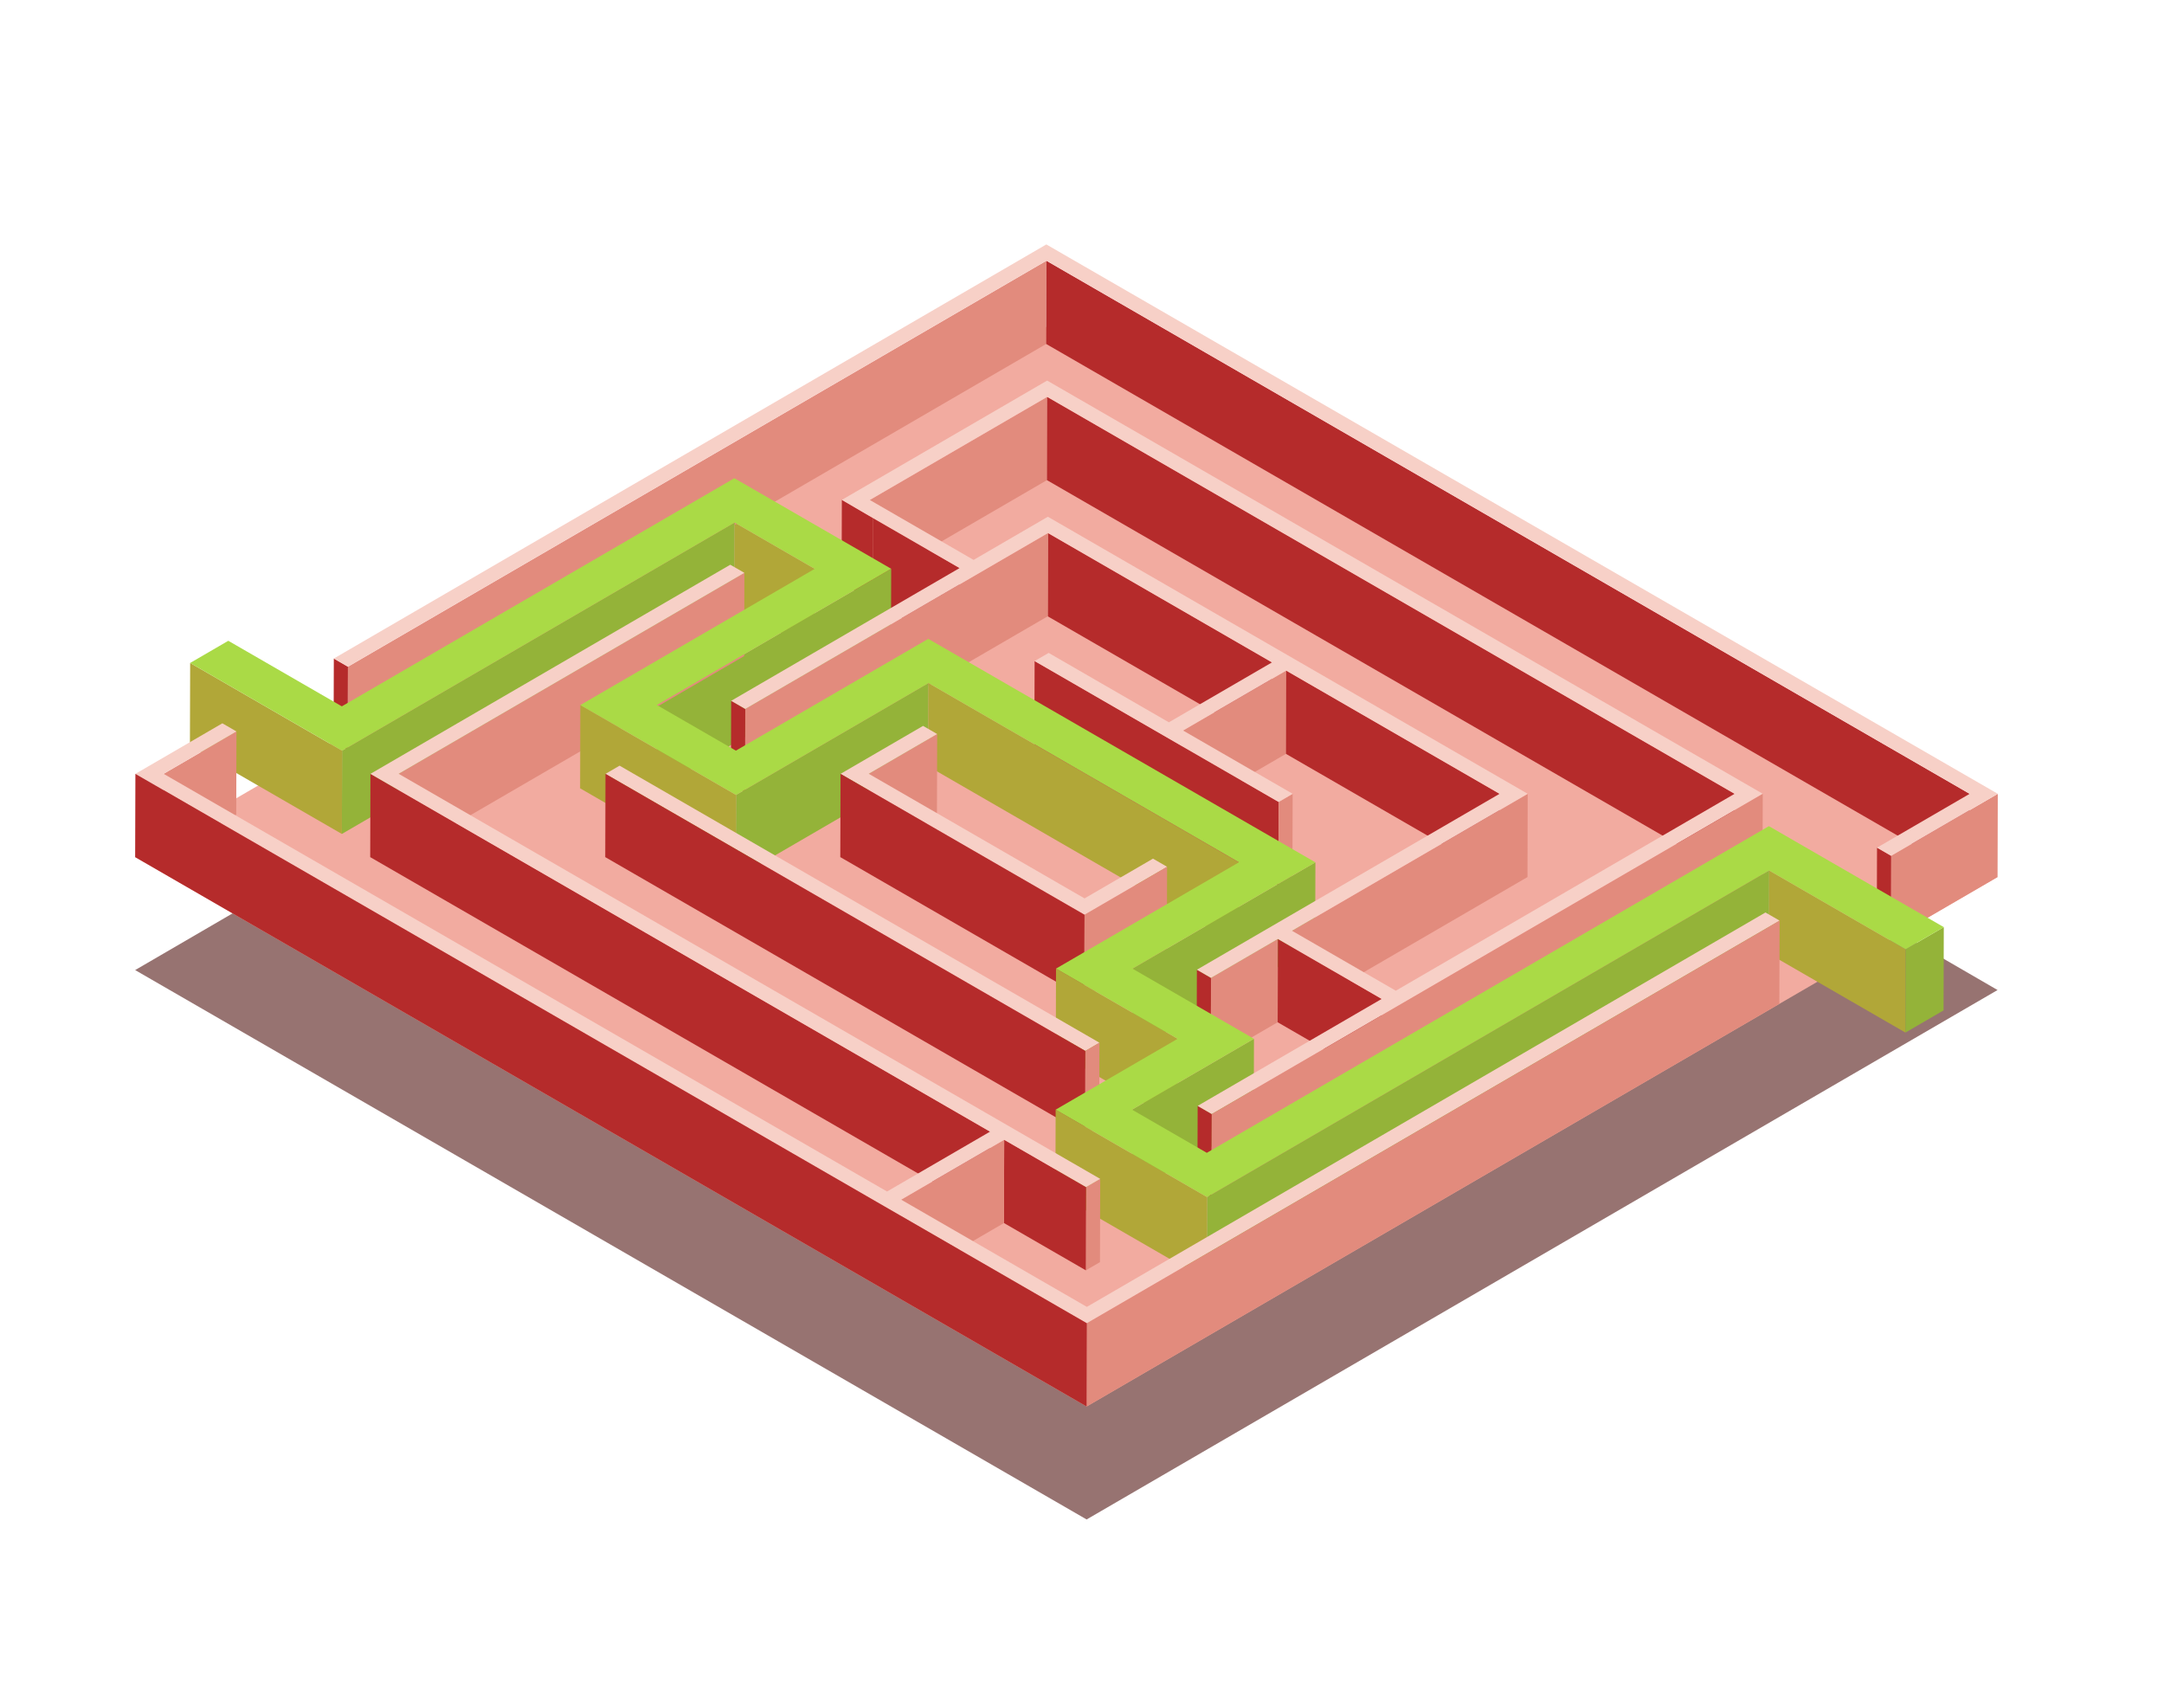<?xml version="1.0" encoding="UTF-8"?><svg xmlns="http://www.w3.org/2000/svg" xmlns:xlink="http://www.w3.org/1999/xlink" viewBox="0 0 1296 1022.92"><defs><style>.cls-1{fill:#aada46;}.cls-2{fill:#f2aba0;}.cls-3{isolation:isolate;}.cls-4{fill:#521612;}.cls-5{fill:#b52b2b;}.cls-6{fill:#e28b7d;}.cls-7{clip-path:url(#clippath);}.cls-8{fill:#f7d0c7;}.cls-9{fill:none;}.cls-10{fill:#94b339;}.cls-11{mix-blend-mode:multiply;opacity:.6;}.cls-12{fill:#b1a738;}</style><clipPath id="clippath"><rect class="cls-9" x="80.94" y="263.03" width="1115.37" height="646.87"/></clipPath><clipPath id="clippath-1"><rect class="cls-9" x="1077.34" y="366.91" width="218.66" height="218.66"/></clipPath><clipPath id="clippath-3"><rect class="cls-9" x="392.65" y="81.44" width="471.8" height="471.8"/></clipPath><clipPath id="clippath-5"><rect class="cls-9" x="364.1" y="443.99" width="471.8" height="471.8"/></clipPath><clipPath id="clippath-7"><rect class="cls-9" x="415.7" y="551.12" width="471.8" height="471.8"/></clipPath><clipPath id="clippath-9"><rect class="cls-9" x="531.18" y="161.1" width="471.8" height="471.8"/></clipPath><clipPath id="clippath-11"><rect class="cls-9" y="228.84" width="471.8" height="471.8"/></clipPath><clipPath id="clippath-13"><rect class="cls-9" x="391.25" width="471.8" height="471.8"/></clipPath></defs><g class="cls-3"><g id="Layer_2"><g id="Layer_1-2"><g><g class="cls-11"><g class="cls-7"><polygon class="cls-4" points="80.94 580.91 650.77 909.9 1196.32 592.86 627.15 263.03 80.94 580.91"/></g></g><polygon class="cls-2" points="80.94 513.27 650.77 842.25 1196.32 525.21 627.15 195.39 80.94 513.27"/><polygon class="cls-6" points="627.15 237.66 627.01 287.52 520.77 349.26 520.91 299.4 627.15 237.66"/><polygon class="cls-5" points="522.84 310.24 522.7 360.1 504.03 349.2 504.17 299.34 522.84 310.24"/><polygon class="cls-5" points="574.68 340.17 574.53 390.03 522.7 360.1 522.84 310.24 574.68 340.17"/><polygon class="cls-12" points="487.93 340.64 487.78 390.49 439.8 362.79 439.94 312.93 487.93 340.64"/><polygon class="cls-6" points="424.89 273.4 409 282.63 208.37 399.23 208.23 449.09 408.86 332.49 424.75 323.26 626.55 205.98 626.69 156.13 424.89 273.4"/><polygon class="cls-5" points="208.37 399.23 208.23 449.09 199.78 444.21 199.92 394.35 208.37 399.23"/><polygon class="cls-10" points="439.94 312.93 439.8 362.79 204.73 499.4 204.87 449.54 439.94 312.93"/><polygon class="cls-5" points="761.78 396.66 761.63 446.52 627.47 369.06 627.61 319.2 761.78 396.66"/><polygon class="cls-10" points="533.73 340.6 533.59 390.46 393.23 472.03 393.37 422.17 533.73 340.6"/><polygon class="cls-6" points="627.61 319.2 627.47 369.06 446.19 474.41 446.33 424.55 627.61 319.2"/><polygon class="cls-5" points="446.33 424.55 446.19 474.41 437.73 469.53 437.88 419.67 446.33 424.55"/><polygon class="cls-6" points="770.28 401.57 770.14 451.43 708.38 487.32 708.53 437.46 770.28 401.57"/><polygon class="cls-12" points="204.87 449.54 204.73 499.4 113.74 446.86 113.88 397 204.87 449.54"/><polygon class="cls-10" points="556.08 409.05 555.94 458.91 440.66 525.9 440.81 476.04 556.08 409.05"/><polygon class="cls-12" points="741.97 516.37 741.83 566.23 555.94 458.91 556.08 409.05 741.97 516.37"/><polygon class="cls-6" points="561.27 439.56 561.12 489.42 520.15 513.23 520.29 463.37 561.27 439.56"/><polygon class="cls-6" points="386.24 377.67 369.23 387.55 238.76 463.38 238.61 513.23 369.09 437.41 386.1 427.53 445.67 392.9 445.82 343.05 386.24 377.67"/><polygon class="cls-6" points="141.62 438.02 141.48 487.88 97.85 513.24 97.99 463.38 141.62 438.02"/><polygon class="cls-5" points="1179.61 475.36 1179.47 525.21 626.55 205.98 626.69 156.13 1179.61 475.36"/><polygon class="cls-5" points="829.84 354.69 627.15 237.66 627.01 287.52 829.7 404.55 1038.71 525.21 1038.85 475.36 829.84 354.69"/><polygon class="cls-5" points="898.08 475.36 897.94 525.22 770.14 451.43 770.28 401.57 898.08 475.36"/><polygon class="cls-12" points="440.81 476.04 440.66 525.9 347.42 472.06 347.56 422.21 440.81 476.04"/><polygon class="cls-5" points="757.31 475.36 744.32 467.85 642.46 409.05 628.07 400.74 619.62 395.86 619.48 445.72 627.93 450.6 642.32 458.9 744.17 517.71 757.17 525.22 765.63 530.1 765.77 480.24 757.31 475.36"/><polygon class="cls-6" points="774.16 475.36 774.02 525.22 765.62 530.1 765.77 480.24 774.16 475.36"/><polygon class="cls-6" points="1196.46 475.36 1196.32 525.21 1132.44 562.34 1132.58 512.48 1196.46 475.36"/><polygon class="cls-5" points="1132.58 512.48 1132.44 562.34 1123.99 557.46 1124.13 507.6 1132.58 512.48"/><polygon class="cls-8" points="626.64 146.37 1196.46 475.36 1132.58 512.48 1124.13 507.6 1179.61 475.36 626.69 156.13 424.89 273.4 409 282.63 208.37 399.23 199.92 394.35 400.55 277.75 416.44 268.52 626.64 146.37"/><polygon class="cls-8" points="552.81 434.68 561.27 439.56 520.29 463.37 631.88 527.8 635.19 529.72 649.53 537.99 690.51 514.18 698.96 519.06 649.53 547.78 626.74 534.63 623.43 532.71 503.39 463.41 552.81 434.68"/><polygon class="cls-5" points="626.75 534.63 623.43 532.71 503.39 463.41 503.24 513.26 623.29 582.57 626.6 584.49 649.39 597.64 649.53 547.78 626.75 534.63"/><polygon class="cls-6" points="698.96 519.06 698.82 568.92 649.39 597.64 649.53 547.78 698.96 519.06"/><polygon class="cls-10" points="787.78 516.4 787.64 566.26 678.1 629.92 678.24 580.06 787.78 516.4"/><polygon class="cls-6" points="855.72 509.76 829.15 525.21 773.77 557.39 773.63 607.25 829.01 575.06 855.58 559.62 914.79 525.21 914.93 475.36 855.72 509.76"/><polygon class="cls-12" points="1141.27 568.47 1141.13 618.33 1059.39 571.14 1059.53 521.28 1141.27 568.47"/><polygon class="cls-10" points="1164.12 555.19 1163.98 605.05 1141.13 618.33 1141.27 568.47 1164.12 555.19"/><polygon class="cls-6" points="765.32 562.3 765.18 612.16 725.11 635.45 725.25 585.59 765.32 562.3"/><polygon class="cls-5" points="725.25 585.59 725.11 635.45 716.65 630.57 716.8 580.71 725.25 585.59"/><polygon class="cls-5" points="827.48 598.19 827.34 648.05 765.18 612.16 765.32 562.3 827.48 598.19"/><polygon class="cls-12" points="705.25 622.06 705.1 671.92 632.3 629.89 632.44 580.03 705.25 622.06"/><polygon class="cls-8" points="371.07 458.5 379.52 463.38 517.91 543.28 649.99 619.53 658.44 624.41 649.99 629.32 509.46 548.19 362.62 463.41 371.07 458.5"/><polygon class="cls-6" points="658.44 624.41 658.3 674.27 649.85 679.18 649.99 629.32 658.44 624.41"/><polygon class="cls-5" points="509.46 548.19 362.62 463.41 362.48 513.27 509.32 598.04 649.85 679.18 649.99 629.32 509.46 548.19"/><polygon class="cls-10" points="750.99 622.06 750.85 671.92 677.83 714.36 677.97 664.5 750.99 622.06"/><polygon class="cls-5" points="725.71 667.12 725.57 716.98 717.11 712.1 717.26 662.24 725.71 667.12"/><path class="cls-8" d="M725.71,667.12l-8.45-4.88,110.23-64.06-62.16-35.89-40.07,23.29-8.45-4.88,103.9-60.38,26.57-15.44,50.81-29.53-127.8-73.78-61.76,35.89,65.64,37.9-8.4,4.88-8.45-4.88-13-7.51-101.85-58.8-14.39-8.31-8.45-4.88,8.4-4.88,72,41.57,61.76-35.89-134.16-77.46-181.28,105.35-8.45-4.88,136.8-79.5-51.84-29.93-18.67-10.9,122.93-71.44,222.43,128.42,206.17,119.03-329.99,191.77Zm48.07-109.74l62.16,35.89,202.91-117.92-209-120.67-202.69-117.02-106.24,61.74,62.16,35.89,44.48-25.85,287.37,165.91-59.2,34.41-26.57,15.44-55.38,32.18Z"/><polygon class="cls-6" points="1055.7 475.36 1055.56 525.21 725.57 716.98 725.71 667.13 1055.7 475.36"/><polygon class="cls-5" points="592.94 677.66 592.8 727.52 221.71 513.27 221.85 463.41 592.94 677.66"/><polygon class="cls-12" points="722.95 716.88 722.81 766.74 632.08 714.36 632.22 664.5 722.95 716.88"/><polygon class="cls-6" points="658.9 705.95 658.76 755.81 650.31 760.72 650.45 710.86 658.9 705.95"/><polygon class="cls-5" points="650.45 710.86 650.31 760.72 601.26 732.39 601.4 682.54 650.45 710.86"/><polygon class="cls-1" points="1164.12 555.19 1141.27 568.47 1059.53 521.28 722.95 716.88 632.22 664.5 705.25 622.06 632.44 580.03 741.98 516.37 556.08 409.05 440.81 476.04 347.56 422.21 487.93 340.64 439.94 312.93 204.87 449.54 113.88 397 136.73 383.72 204.72 422.98 439.79 286.37 533.73 340.6 393.37 422.17 440.71 449.51 555.93 382.55 787.78 516.4 678.24 580.06 750.99 622.06 677.97 664.5 722.75 690.35 1059.38 494.72 1164.12 555.19"/><polygon class="cls-10" points="1059.53 521.28 1059.39 571.14 722.81 766.74 722.95 716.88 1059.53 521.28"/><polygon class="cls-6" points="601.4 682.54 601.25 732.4 539.55 768.25 539.69 718.4 601.4 682.54"/><polygon class="cls-8" points="650.91 782.6 1057.32 546.42 1065.78 551.3 650.91 792.4 375.68 633.49 362.84 626.08 81.09 463.41 133.17 433.14 141.62 438.02 97.99 463.38 371.29 621.17 384.13 628.58 531.24 713.51 592.94 677.66 221.85 463.41 360.78 382.67 377.79 372.79 437.36 338.17 445.82 343.05 386.24 377.67 369.23 387.55 238.76 463.38 650.45 701.07 658.9 705.95 650.45 710.86 601.4 682.54 539.69 718.39 650.91 782.6"/><polygon class="cls-6" points="1065.78 551.3 1065.63 601.16 650.77 842.25 650.91 792.4 1065.78 551.3"/><polygon class="cls-5" points="375.68 633.49 362.84 626.08 81.09 463.41 80.94 513.27 362.7 675.94 375.54 683.35 650.77 842.25 650.91 792.4 375.68 633.49"/></g></g></g></g></svg>